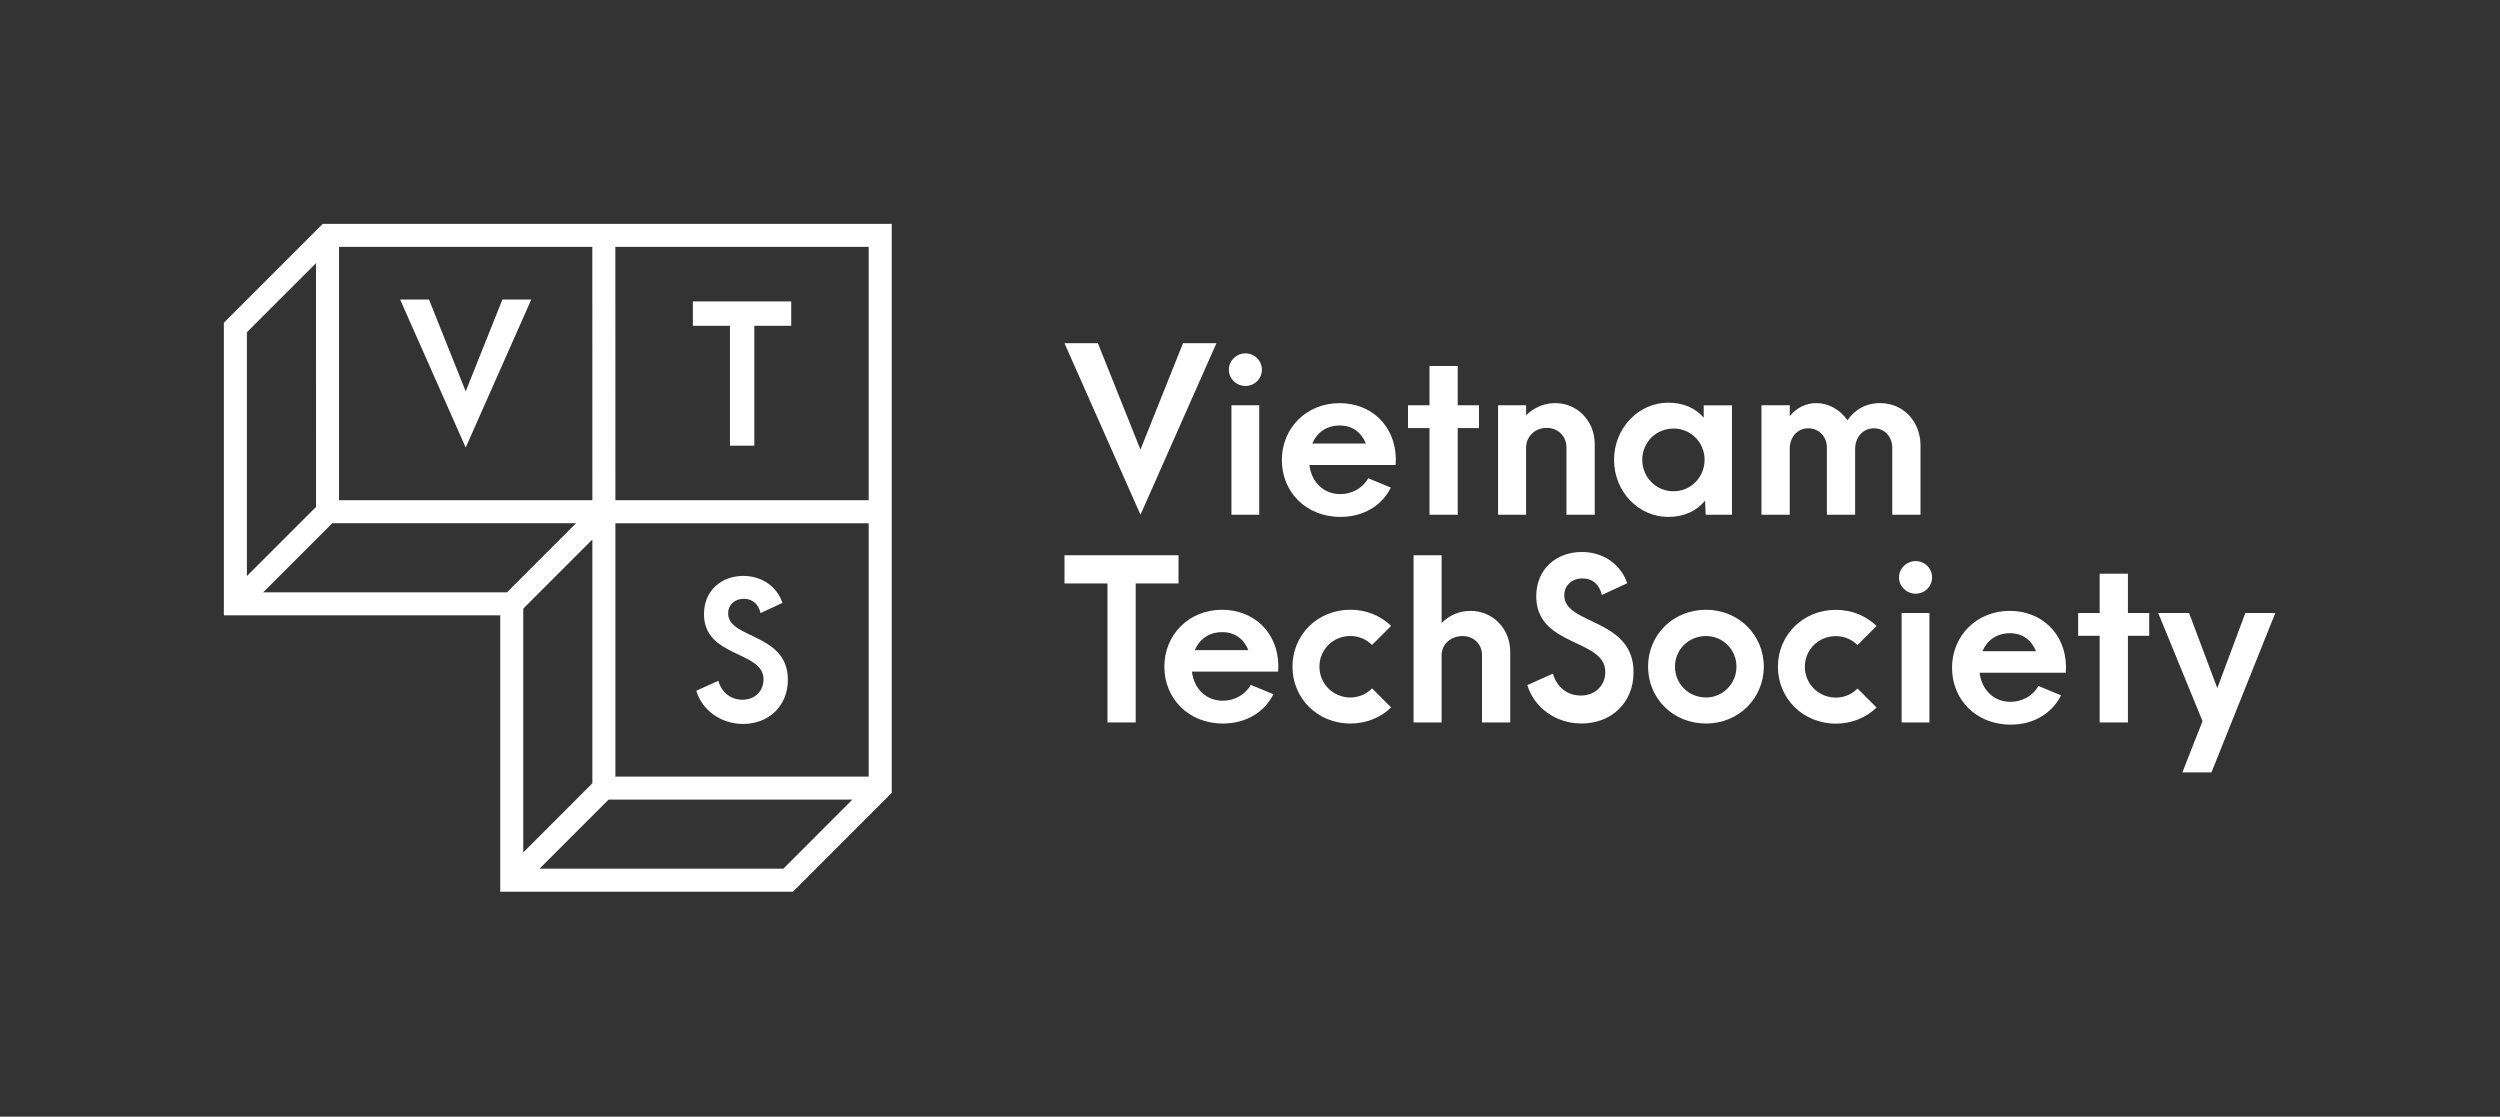 <svg width="1791" height="800" viewBox="0 0 1791 800" fill="none" xmlns="http://www.w3.org/2000/svg">
<rect x="0" y="0" width="1791" height="800" fill="#333333" stroke="none"/>
<path d="M762.576 245.857H786.523L817.016 322.09L847.509 245.857H871.456L817.043 368.757L762.576 245.857Z" fill="white"/>
<path d="M880.348 264.84C880.348 258.294 885.803 253.166 892.185 253.166C898.731 253.166 904.022 258.294 904.022 264.84C904.022 271.386 898.731 276.513 892.185 276.513C885.775 276.513 880.348 271.359 880.348 264.84ZM882.202 290.342H902.113V368.757H882.202V290.342Z" fill="white"/>
<path d="M999.838 333.136H938.061C939.616 345.9 948.644 353.974 960.154 353.974C968.391 353.974 976.027 349.937 980.228 342.627L996.402 349.31C990.019 362.211 976.791 370.311 960.317 370.311C935.415 370.311 918.314 352.255 918.314 329.563C918.314 306.843 935.743 288.814 959.69 288.814C982.246 288.814 999.675 304.852 999.975 328.799L999.838 333.136ZM940.079 317.726H978.509C975.236 309.789 969.018 304.825 959.826 304.825C950.362 304.825 943.516 309.789 940.079 317.726Z" fill="white"/>
<path d="M1024.09 306.679H1008.68V290.342H1024.09V262.194H1044.3V290.342H1059.54V306.679H1044.3V368.757H1024.09V306.679Z" fill="white"/>
<path d="M1073.23 290.342H1093.31V297.488C1098.9 291.896 1106.37 288.787 1114.31 288.787C1130.02 288.787 1142.46 301.688 1142.46 318.026V368.757H1122.22V320.535C1122.22 312.298 1116 306.543 1108.06 306.543C1099.66 306.543 1093.44 312.598 1093.28 320.535V368.757H1073.21V290.342H1073.23Z" fill="white"/>
<path d="M1156.31 329.399C1156.31 306.679 1173.91 288.487 1195.04 288.487C1206.25 288.487 1214.79 292.524 1220.54 299.233V290.369H1240.78V368.757H1221.96L1221.5 358.638C1215.58 365.947 1206.72 370.311 1195.04 370.311C1173.88 370.311 1156.31 352.255 1156.31 329.399ZM1221.17 329.399C1221.17 316.962 1211.38 307.007 1198.92 307.007C1186.32 307.007 1176.52 316.962 1176.52 329.399C1176.52 341.836 1186.32 351.955 1198.92 351.955C1211.38 351.955 1221.17 341.836 1221.17 329.399Z" fill="white"/>
<path d="M1261.95 290.342H1282.19V298.115C1286.85 292.36 1293.53 288.787 1301.17 288.787C1310.03 288.787 1318.13 293.451 1323.56 301.088C1328.69 293.451 1336.79 288.787 1346.91 288.787C1363.55 288.787 1375.85 302.015 1375.85 319.117V368.757H1355.61V320.699C1355.61 312.925 1350.15 306.843 1342.54 306.843C1334.31 306.843 1329.02 313.525 1329.02 321.626V368.757H1308.78V320.699C1308.78 312.925 1303.32 306.843 1295.39 306.843C1287.29 306.843 1282.16 313.525 1282.16 321.626V368.757H1261.92V290.342H1261.95Z" fill="white"/>
<path d="M793.396 417.987H762.603V397.777H844.291V417.987H813.606V517.567H793.396V417.987Z" fill="white"/>
<path d="M915.669 481.156H853.891C855.446 493.921 864.474 501.994 875.984 501.994C884.221 501.994 891.858 497.957 896.058 490.648L912.232 497.33C905.85 510.231 892.621 518.331 876.147 518.331C851.246 518.331 834.144 500.276 834.144 477.583C834.144 454.863 851.573 436.835 875.52 436.835C898.076 436.835 915.505 452.872 915.805 476.819L915.669 481.156ZM855.91 465.773H894.34C891.067 457.836 884.848 452.872 875.657 452.872C866.192 452.845 859.346 457.836 855.91 465.773Z" fill="white"/>
<path d="M1012.68 397.777H1032.76V446.326C1038.05 441.035 1045.06 437.625 1053.3 437.625C1069.63 437.625 1081.93 450.526 1081.93 466.864V517.595H1061.7V469.046C1061.7 461.436 1055.64 455.654 1047.84 455.654C1039.28 455.654 1032.9 461.572 1032.76 469.182V517.567H1012.68V397.777Z" fill="white"/>
<path d="M1094.18 490.811L1112.54 482.574C1115.18 492.366 1122.96 498.284 1132.45 498.284C1143.03 498.284 1150.04 490.975 1150.04 481.32C1150.04 457.372 1100.56 463.591 1100.56 427.179C1100.56 407.432 1115.18 395.432 1133.24 395.432C1148.79 395.432 1161.25 404.46 1165.75 417.824L1147.56 426.225C1145.84 418.751 1140.88 414.387 1133.7 414.387C1125.93 414.387 1120.64 419.515 1120.64 426.525C1120.64 447.854 1170.28 442.699 1170.28 481.592C1170.28 503.685 1154.1 518.304 1133.1 518.304C1114.42 518.359 1099.01 506.821 1094.18 490.811Z" fill="white"/>
<path d="M1180.67 477.583C1180.67 454.863 1198.56 436.835 1222.21 436.835C1245.56 436.835 1263.58 454.89 1263.58 477.583C1263.58 500.303 1245.53 518.331 1222.21 518.331C1198.56 518.359 1180.67 500.303 1180.67 477.583ZM1244 477.583C1244 465.282 1234.21 455.654 1222.21 455.654C1209.77 455.654 1199.95 465.309 1199.95 477.583C1199.95 489.884 1209.74 499.676 1222.21 499.676C1234.21 499.676 1244 489.884 1244 477.583Z" fill="white"/>
<path d="M1315.24 499.757C1302.81 499.757 1293.01 489.966 1293.01 477.665C1293.01 465.364 1302.81 455.709 1315.24 455.709C1321.27 455.709 1326.75 458.163 1330.68 462.145L1344.37 448.454C1336.95 441.28 1326.78 436.889 1315.24 436.889C1291.6 436.889 1273.7 454.945 1273.7 477.665C1273.7 500.357 1291.6 518.413 1315.24 518.413C1326.75 518.413 1336.95 514.049 1344.37 506.876L1330.73 493.239C1326.78 497.275 1321.3 499.757 1315.24 499.757Z" fill="white"/>
<path d="M967.463 499.675C955.026 499.675 945.234 489.884 945.234 477.583C945.234 465.282 955.026 455.627 967.463 455.627C973.491 455.627 978.973 458.081 982.901 462.063L996.593 448.371C989.174 441.198 979 436.807 967.463 436.807C943.816 436.807 925.924 454.863 925.924 477.583C925.924 500.275 943.816 518.331 967.463 518.331C978.973 518.331 989.174 513.967 996.593 506.794L982.955 493.157C978.973 497.193 973.491 499.675 967.463 499.675Z" fill="white"/>
<path d="M1360.46 413.651C1360.46 407.105 1365.92 401.977 1372.3 401.977C1378.85 401.977 1384.14 407.105 1384.14 413.651C1384.14 420.197 1378.85 425.324 1372.3 425.324C1365.92 425.297 1360.46 420.17 1360.46 413.651ZM1362.32 439.153H1382.23V517.568H1362.32V439.153Z" fill="white"/>
<path d="M1479.95 481.947H1418.18C1419.73 494.711 1428.76 502.785 1440.27 502.785C1448.51 502.785 1456.14 498.748 1460.34 491.438L1476.52 498.121C1470.14 511.022 1456.91 519.122 1440.43 519.122C1415.53 519.122 1398.43 501.066 1398.43 478.374C1398.43 455.654 1415.86 437.625 1439.81 437.625C1462.36 437.625 1479.79 453.663 1480.09 477.61L1479.95 481.947ZM1420.2 466.537H1458.63C1455.35 458.6 1449.13 453.636 1439.94 453.636C1430.48 453.636 1423.63 458.6 1420.2 466.537Z" fill="white"/>
<path d="M1504.2 455.49H1488.79V439.153H1504.2V411.005H1524.44V439.153H1539.69V455.49H1524.44V517.568H1504.2V455.49Z" fill="white"/>
<path d="M1630.02 439.152L1584.28 553.351H1563.44L1577.9 516.64L1546.15 439.152H1568.24L1588.48 492.992L1608.56 439.152H1630.02Z" fill="white"/>
<path d="M286.659 214.599H307.333L333.626 280.358L359.919 214.599H380.593L333.626 320.616L286.659 214.599Z" fill="white"/>
<path d="M522.94 233.392H496.375V215.936H566.825V233.392H540.396V319.28H522.94V233.392Z" fill="white"/>
<path d="M498.802 494.847L514.648 487.729C516.939 496.184 523.649 501.284 531.831 501.284C540.968 501.284 546.996 494.984 546.996 486.665C546.996 465.991 504.339 471.364 504.339 439.971C504.339 422.924 516.939 412.587 532.513 412.587C545.932 412.587 556.679 420.36 560.552 431.925L544.841 439.18C543.369 432.743 539.059 428.979 532.895 428.979C526.186 428.979 521.631 433.397 521.631 439.452C521.631 457.836 564.425 453.417 564.425 486.965C564.425 506.03 550.46 518.631 532.35 518.631C516.23 518.604 502.948 508.676 498.802 494.847Z" fill="white"/>
<path d="M231.21 160.377L160.377 231.21V440.843H358.364V638.83H568.025L638.83 567.998V160.377H231.21ZM424.342 176.879L424.369 358.364H242.883V176.879H424.342ZM176.879 238.028L226.382 188.552L226.409 363.165L176.879 412.696V238.028ZM188.552 424.342L238.056 374.838H412.696L363.192 424.342H188.552ZM374.866 436.016L424.369 386.512V561.152L374.866 610.683V436.016ZM561.179 622.329H386.512L436.015 572.825H610.655L561.179 622.329ZM622.329 556.352H440.87V374.866H622.329V556.352ZM622.329 358.364H440.87L440.843 176.879H622.329V358.364Z" fill="white"/>
</svg>
